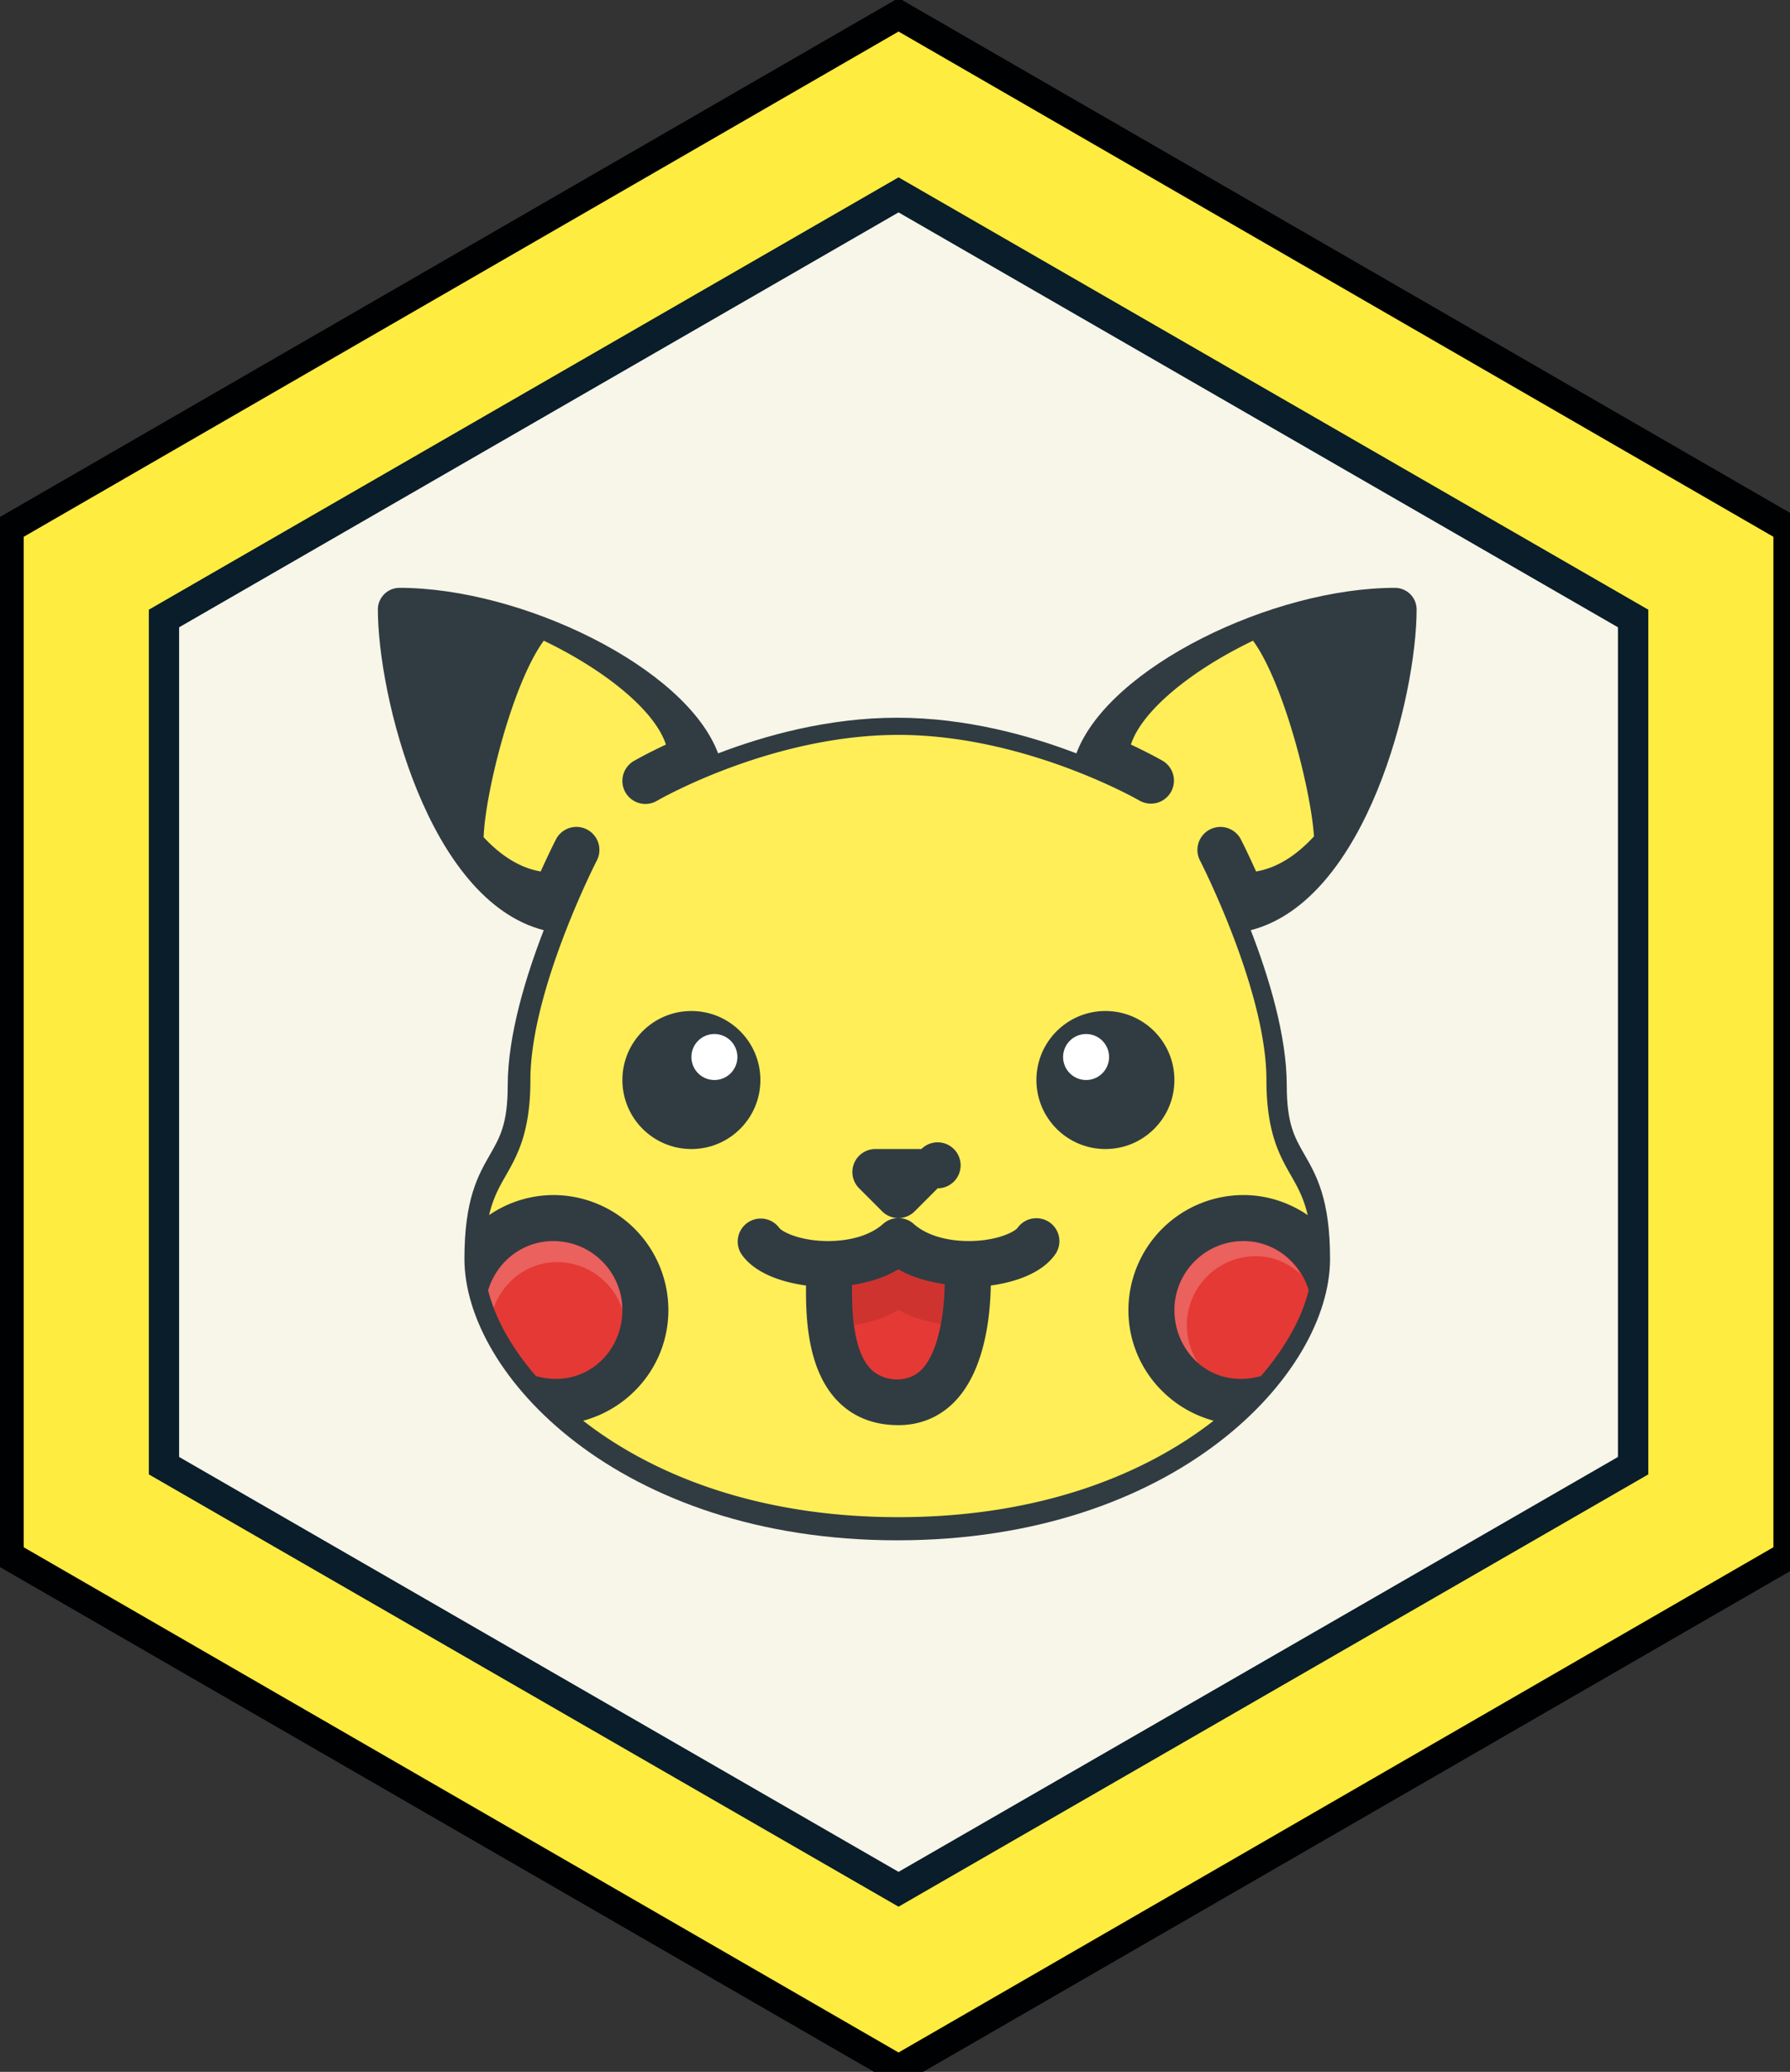 <svg viewBox="0 0 110.979 128.417" xmlns="http://www.w3.org/2000/svg"><rect x="0" y="0" width="110.979" height="128.417" fill="#333333" stroke="none"/><path d="m-366.506-117.11h218.921v195.815h-218.921z" fill="none"/><path d="m-451.215-238.888h361.335v516.49h-361.335z" fill="none"/><g transform="translate(.154 .374)"><path d="m55.556 127.881-55.139-31.834v-63.67l55.139-31.835 55.14 31.835v63.669z" fill="#ffec40" stroke="#000102" stroke-width="1.8"/><path d="m55.422 116.822-45.313-26.162v-52.323l45.313-26.162 45.314 26.162v52.323z" fill="#f8f5e9"/><path d="m55.555 10.618-46.482 26.798v53.594l46.482 26.795 46.485-26.795v-53.594zm44.603 79.312-44.603 25.716-44.604-25.716v-51.424l44.604-25.716 44.603 25.716z" fill="#091d2a"/></g><g transform="translate(-.53 -.53)"><path d="m80.309 67.824c0-3.14-1.143-6.827-2.233-9.64 7.193-1.853 10.283-14.572 10.283-19.877 0-.742-.6-1.342-1.342-1.342-7.564 0-17.758 4.916-19.752 10.26-2.841-1.087-6.807-2.21-11.107-2.21s-8.265 1.123-11.107 2.21c-1.994-5.344-12.188-10.26-19.752-10.26-.742 0-1.342.6-1.342 1.342 0 5.305 3.09 18.024 10.284 19.877-1.09 2.813-2.234 6.5-2.234 9.64 0 2.355-.482 3.197-1.095 4.264-.744 1.298-1.588 2.772-1.588 6.47 0 7.129 9.557 17.442 26.834 17.442s26.834-10.313 26.834-17.442c0-3.698-.843-5.172-1.588-6.47-.613-1.067-1.095-1.91-1.095-4.264z" fill="#303c42" stroke-width=".126"/><g stroke-width=".134"><path d="m75.541 51.943a1.429 1.429 0 0 1 1.922.612c.051.1.432.848.944 1.99 1.339-.227 2.532-1.028 3.589-2.176-.197-2.955-1.907-9.58-3.78-12.129-3.877 1.866-6.9 4.364-7.571 6.44 1.178.552 1.902.967 1.994 1.02a1.427 1.427 0 0 1 -1.44 2.463c-.07-.04-7.097-4.084-14.968-4.084-7.9 0-14.896 4.042-14.966 4.084a1.424 1.424 0 0 1 -1.952-.511 1.426 1.426 0 0 1 .51-1.952c.092-.053.815-.468 1.994-1.02-.672-2.076-3.694-4.574-7.572-6.44-1.929 2.625-3.629 9.388-3.731 12.181 1.045 1.12 2.222 1.9 3.54 2.124.513-1.142.894-1.89.945-1.99a1.425 1.425 0 1 1 2.535 1.308c-.043.08-4.12 8.058-4.12 13.608 0 3.261-.82 4.689-1.54 5.95-.394.685-.77 1.36-1.02 2.423a7.069 7.069 0 0 1 3.985-1.243 7.138 7.138 0 0 1 7.13 7.13c0 3.289-2.248 6.037-5.282 6.857 4.279 3.333 10.786 5.978 19.543 5.978 8.758 0 15.265-2.645 19.544-5.978-3.034-.82-5.283-3.568-5.283-6.857a7.138 7.138 0 0 1 7.13-7.13c1.473 0 2.84.465 3.986 1.243-.25-1.062-.626-1.738-1.019-2.424-.721-1.26-1.54-2.688-1.54-5.95 0-5.56-4.078-13.526-4.12-13.606a1.426 1.426 0 0 1 .613-1.921z" fill="#ffee58"/><circle cx="43.396" cy="67.471" fill="#303c42" r="4.278"/><circle cx="44.822" cy="66.045" fill="#fff" r="1.426"/><circle cx="69.065" cy="67.471" fill="#303c42" r="4.278"/><circle cx="67.867" cy="66.045" fill="#fff" r="1.426"/><path d="m63.614 76.64c-.106.15-.819.609-2.18.765-1.327.151-3.15-.034-4.257-1.017a1.42 1.42 0 0 0 -.945-.361c.365 0 .729-.14 1.007-.418l1.426-1.426a1.425 1.425 0 1 0 -1.008-2.434h-2.853a1.425 1.425 0 0 0 -1.008 2.434l1.426 1.426a1.42 1.42 0 0 0 1.007.418c-.338 0-.676.12-.945.36-1.106.987-2.933 1.17-4.256 1.018-1.362-.156-2.075-.615-2.181-.765a1.428 1.428 0 0 0 -2.346 1.627c.963 1.386 3.024 1.81 4.002 1.94-.024 2.098.111 5.268 1.97 7.17.964.985 2.229 1.485 3.758 1.485 1.395 0 2.626-.53 3.562-1.535 1.802-1.938 2.133-5.218 2.165-7.12.978-.13 3.039-.554 4.002-1.94a1.423 1.423 0 0 0 -.36-1.977 1.436 1.436 0 0 0 -1.986.35z" fill="#303c42"/><path d="m54.515 85.384c-1.092-1.117-1.178-3.606-1.16-5.207 1.057-.161 2.046-.48 2.875-.97.826.489 1.824.759 2.874.922-.034 1.613-.318 4.09-1.4 5.255-.894.954-2.443.77-3.19 0z" fill="#e53935"/><path d="m56.23 81.726c.757.447 1.666.697 2.619.864.16-.864.24-1.747.255-2.461-1.05-.163-2.048-.433-2.874-.921-.83.49-1.818.808-2.875.97-.008.717.02 1.614.135 2.485 1.004-.167 1.947-.469 2.74-.937z" opacity=".1"/><path d="m78.704 85.822c-2.963.83-5.36-1.383-5.36-4.09 0-2.36 1.918-4.279 4.278-4.279 1.894 0 3.5 1.252 4.046 3.048-.403 1.65-1.39 3.503-2.964 5.32z" fill="#e53935"/><path d="m74.116 82.669c0-2.36 1.919-4.278 4.278-4.278 1.089 0 2.053.446 2.804 1.138-.75-1.248-2.055-2.076-3.576-2.076a4.283 4.283 0 0 0 -4.279 4.278c0 1.29.555 2.454 1.444 3.244a4.384 4.384 0 0 1 -.671-2.306z" fill="#fff" opacity=".2"/><path d="m33.756 85.82c-1.573-1.817-2.56-3.67-2.963-5.319.546-1.796 2.152-3.048 4.046-3.048 2.36 0 4.279 1.92 4.279 4.279 0 2.71-2.42 4.913-5.362 4.089z" fill="#e53935"/><path d="m35.077 78.76c1.88 0 3.462 1.227 4.035 2.915a4.28 4.28 0 0 0 -4.273-4.222c-1.894 0-3.5 1.252-4.046 3.048.085.35.211.712.349 1.077.613-1.663 2.129-2.818 3.935-2.818z" fill="#fff" opacity=".2"/><path d="m46.501 78.267 4.09 4.089a22.746 22.746 0 0 1 -.089-2.148c-.978-.13-3.038-.555-4-1.941zm23.99 3.464c0-.162.037-.314.048-.474l-4.539-4.54h-.001a1.418 1.418 0 0 1 -.038 1.55c-.963 1.386-3.024 1.81-4.002 1.94-.032 1.901-.363 5.182-2.165 7.12-.936 1.004-2.167 1.535-3.563 1.535-1.529 0-2.793-.5-3.757-1.485l7.055 7.055c7.11-.57 12.523-2.944 16.246-5.844-3.034-.82-5.283-3.568-5.283-6.857z" fill="none"/><path d="m81.9 67.47c0-3.337-1.215-7.256-2.374-10.245 7.646-1.97 10.93-15.49 10.93-21.128 0-.788-.637-1.426-1.426-1.426-8.04 0-18.875 5.225-20.994 10.904-3.02-1.154-7.235-2.348-11.806-2.348-4.57 0-8.785 1.193-11.805 2.348-2.119-5.68-12.954-10.904-20.994-10.904-.789 0-1.426.638-1.426 1.426 0 5.639 3.284 19.158 10.93 21.128-1.16 2.989-2.374 6.908-2.374 10.246 0 2.502-.512 3.398-1.164 4.531-.791 1.38-1.688 2.947-1.688 6.877 0 7.578 10.158 18.54 28.521 18.54 18.364 0 28.522-10.962 28.522-18.54 0-3.93-.897-5.497-1.688-6.877-.652-1.133-1.164-2.029-1.164-4.531z" fill="none"/></g></g></svg>